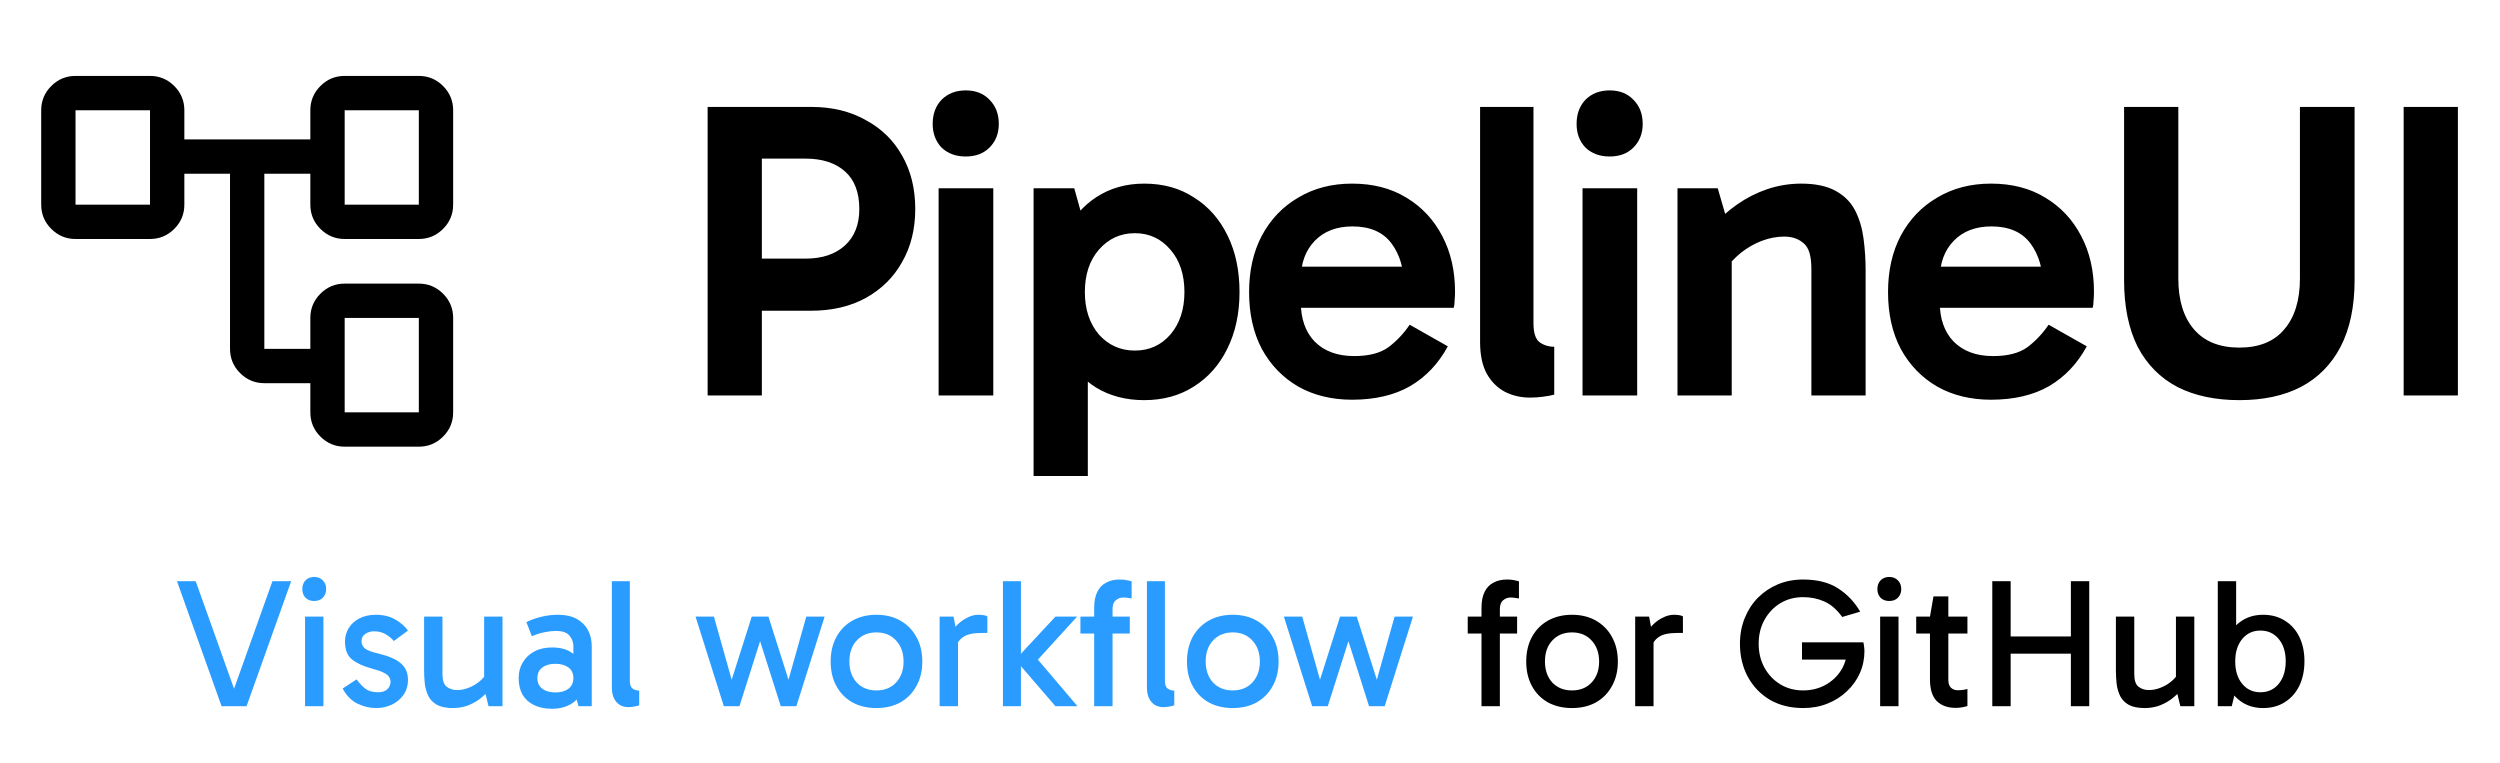 <svg width="177" height="54" viewBox="0 0 177 54" fill="none" xmlns="http://www.w3.org/2000/svg">
<path d="M53.13 18.31H57.03C58.21 18.31 59.14 18 59.82 17.38C60.5 16.76 60.84 15.9 60.84 14.8C60.84 13.62 60.5 12.73 59.82 12.13C59.14 11.53 58.21 11.23 57.03 11.23H53.13L53.94 10.39V28H50.1V7.57H57.45C58.91 7.57 60.19 7.88 61.29 8.5C62.41 9.1 63.27 9.94 63.87 11.02C64.49 12.1 64.8 13.36 64.8 14.8C64.8 16.22 64.49 17.47 63.87 18.55C63.27 19.63 62.41 20.48 61.29 21.1C60.19 21.7 58.9 22 57.42 22H53.13V18.31ZM70.325 28H66.454V13.33H70.325V28ZM66.034 8.77C66.034 8.07 66.245 7.5 66.665 7.06C67.105 6.62 67.674 6.4 68.374 6.4C69.075 6.4 69.635 6.62 70.055 7.06C70.495 7.5 70.715 8.07 70.715 8.77C70.715 9.45 70.495 10.01 70.055 10.45C69.635 10.87 69.075 11.08 68.374 11.08C67.674 11.08 67.105 10.87 66.665 10.45C66.245 10.01 66.034 9.45 66.034 8.77ZM81.008 28.33C79.708 28.33 78.568 28.03 77.588 27.43C76.628 26.83 75.878 25.96 75.338 24.82C74.818 23.66 74.558 22.28 74.558 20.68C74.558 19.12 74.828 17.77 75.368 16.63C75.908 15.47 76.658 14.58 77.618 13.96C78.598 13.32 79.728 13 81.008 13C82.368 13 83.548 13.33 84.548 13.99C85.568 14.63 86.358 15.53 86.918 16.69C87.478 17.83 87.758 19.16 87.758 20.68C87.758 22.2 87.468 23.54 86.888 24.7C86.328 25.84 85.538 26.73 84.518 27.37C83.518 28.01 82.348 28.33 81.008 28.33ZM73.178 33.7V13.33H76.058L77.018 16.78H76.718V24.19H77.018V33.7H73.178ZM80.348 24.82C81.368 24.82 82.208 24.44 82.868 23.68C83.528 22.9 83.858 21.9 83.858 20.68C83.858 19.44 83.528 18.44 82.868 17.68C82.208 16.9 81.368 16.51 80.348 16.51C79.328 16.51 78.478 16.9 77.798 17.68C77.138 18.44 76.808 19.44 76.808 20.68C76.808 21.9 77.138 22.9 77.798 23.68C78.478 24.44 79.328 24.82 80.348 24.82ZM95.726 28.3C94.286 28.3 93.016 27.99 91.916 27.37C90.816 26.73 89.956 25.84 89.336 24.7C88.736 23.56 88.436 22.22 88.436 20.68C88.436 19.16 88.736 17.83 89.336 16.69C89.956 15.53 90.816 14.63 91.916 13.99C93.016 13.33 94.286 13 95.726 13C97.206 13 98.486 13.33 99.566 13.99C100.666 14.65 101.516 15.56 102.116 16.72C102.716 17.86 103.016 19.17 103.016 20.65C103.016 20.87 103.006 21.08 102.986 21.28C102.986 21.48 102.966 21.65 102.926 21.79H91.646V18.88H100.046L99.416 20.35C99.416 19.07 99.116 18.03 98.516 17.23C97.916 16.43 96.996 16.03 95.756 16.03C94.636 16.03 93.746 16.37 93.086 17.05C92.426 17.73 92.096 18.64 92.096 19.78V21.37C92.096 22.57 92.426 23.51 93.086 24.19C93.766 24.87 94.696 25.21 95.876 25.21C96.916 25.21 97.726 25 98.306 24.58C98.886 24.14 99.386 23.61 99.806 22.99L102.506 24.52C101.846 25.74 100.956 26.68 99.836 27.34C98.716 27.98 97.346 28.3 95.726 28.3ZM108.33 28.15C107.67 28.15 107.07 28.01 106.53 27.73C106.01 27.45 105.59 27.03 105.27 26.47C104.95 25.89 104.79 25.14 104.79 24.22V7.57H108.57V22.87C108.57 23.55 108.71 24 108.99 24.22C109.29 24.44 109.64 24.55 110.04 24.55V27.94C109.82 28 109.55 28.05 109.23 28.09C108.93 28.13 108.63 28.15 108.33 28.15ZM115.913 28H112.043V13.33H115.913V28ZM111.623 8.77C111.623 8.07 111.833 7.5 112.253 7.06C112.693 6.62 113.263 6.4 113.963 6.4C114.663 6.4 115.223 6.62 115.643 7.06C116.083 7.5 116.303 8.07 116.303 8.77C116.303 9.45 116.083 10.01 115.643 10.45C115.223 10.87 114.663 11.08 113.963 11.08C113.263 11.08 112.693 10.87 112.253 10.45C111.833 10.01 111.623 9.45 111.623 8.77ZM127.526 13C128.526 13 129.336 13.17 129.956 13.51C130.576 13.85 131.036 14.31 131.336 14.89C131.636 15.47 131.836 16.13 131.936 16.87C132.036 17.61 132.086 18.37 132.086 19.15V28H128.246V19.03C128.246 18.13 128.066 17.53 127.706 17.23C127.346 16.91 126.886 16.75 126.326 16.75C125.806 16.75 125.276 16.85 124.736 17.05C124.216 17.25 123.726 17.53 123.266 17.89C122.826 18.25 122.446 18.65 122.126 19.09L121.676 17.08H122.606V28H118.766V13.33H121.616L122.426 16.12L121.196 16.09C121.736 15.47 122.336 14.93 122.996 14.47C123.656 14.01 124.366 13.65 125.126 13.39C125.906 13.13 126.706 13 127.526 13ZM140.963 28.3C139.523 28.3 138.253 27.99 137.153 27.37C136.053 26.73 135.193 25.84 134.573 24.7C133.973 23.56 133.673 22.22 133.673 20.68C133.673 19.16 133.973 17.83 134.573 16.69C135.193 15.53 136.053 14.63 137.153 13.99C138.253 13.33 139.523 13 140.963 13C142.443 13 143.723 13.33 144.803 13.99C145.903 14.65 146.753 15.56 147.353 16.72C147.953 17.86 148.253 19.17 148.253 20.65C148.253 20.87 148.243 21.08 148.223 21.28C148.223 21.48 148.203 21.65 148.163 21.79H136.883V18.88H145.283L144.653 20.35C144.653 19.07 144.353 18.03 143.753 17.23C143.153 16.43 142.233 16.03 140.993 16.03C139.873 16.03 138.983 16.37 138.323 17.05C137.663 17.73 137.333 18.64 137.333 19.78V21.37C137.333 22.57 137.663 23.51 138.323 24.19C139.003 24.87 139.933 25.21 141.113 25.21C142.153 25.21 142.963 25 143.543 24.58C144.123 24.14 144.623 23.61 145.043 22.99L147.743 24.52C147.083 25.74 146.193 26.68 145.073 27.34C143.953 27.98 142.583 28.3 140.963 28.3ZM158.545 28.33C156.845 28.33 155.385 28.02 154.165 27.4C152.945 26.76 152.005 25.81 151.345 24.55C150.705 23.27 150.385 21.7 150.385 19.84V7.57H154.225V19.72C154.225 21.26 154.595 22.46 155.335 23.32C156.075 24.18 157.145 24.61 158.545 24.61C159.945 24.61 161.005 24.18 161.725 23.32C162.465 22.46 162.835 21.26 162.835 19.72V7.57H166.705V19.84C166.705 21.7 166.375 23.27 165.715 24.55C165.055 25.81 164.115 26.76 162.895 27.4C161.695 28.02 160.245 28.33 158.545 28.33ZM174.019 28H170.179V7.57H174.019V28Z" fill="black"/>
<path d="M21.972 29.194V27.129H18.715C18.047 27.129 17.475 26.89 16.999 26.414C16.523 25.939 16.285 25.366 16.285 24.698V12.302H13.052V14.49C13.052 15.158 12.814 15.73 12.338 16.206C11.862 16.682 11.29 16.92 10.621 16.92H5.347C4.679 16.92 4.107 16.682 3.631 16.206C3.155 15.73 2.917 15.158 2.917 14.49V7.806C2.917 7.137 3.155 6.565 3.631 6.089C4.107 5.613 4.679 5.375 5.347 5.375H10.621C11.29 5.375 11.862 5.613 12.338 6.089C12.814 6.565 13.052 7.137 13.052 7.806V9.871H21.972V7.806C21.972 7.137 22.21 6.565 22.686 6.089C23.162 5.613 23.734 5.375 24.403 5.375H29.653C30.321 5.375 30.893 5.613 31.369 6.089C31.845 6.565 32.083 7.137 32.083 7.806V14.49C32.083 15.158 31.845 15.73 31.369 16.206C30.893 16.682 30.321 16.92 29.653 16.92H24.403C23.734 16.92 23.162 16.682 22.686 16.206C22.21 15.73 21.972 15.158 21.972 14.49V12.302H18.715V24.698H21.972V22.51C21.972 21.842 22.21 21.27 22.686 20.794C23.162 20.318 23.734 20.08 24.403 20.08H29.653C30.321 20.08 30.893 20.318 31.369 20.794C31.845 21.27 32.083 21.842 32.083 22.51V29.194C32.083 29.863 31.845 30.435 31.369 30.911C30.893 31.387 30.321 31.625 29.653 31.625H24.403C23.734 31.625 23.162 31.387 22.686 30.911C22.21 30.435 21.972 29.863 21.972 29.194ZM24.403 14.49H29.653V7.806H24.403V14.49ZM24.403 29.194H29.653V22.51H24.403V29.194ZM5.347 14.49H10.621V7.806H5.347V14.49Z" fill="black"/>
<path d="M15.688 50L12.529 41.147H13.855L16.689 49.09H16.455L19.289 41.147H20.615L17.456 50H15.688ZM22.898 50H21.598V43.656H22.898V50ZM21.403 41.706C21.403 41.455 21.477 41.251 21.624 41.095C21.78 40.93 21.988 40.848 22.248 40.848C22.5 40.848 22.703 40.93 22.859 41.095C23.015 41.251 23.093 41.455 23.093 41.706C23.093 41.949 23.015 42.152 22.859 42.317C22.703 42.473 22.5 42.551 22.248 42.551C21.988 42.551 21.78 42.473 21.624 42.317C21.477 42.152 21.403 41.949 21.403 41.706ZM26.622 50.13C26.18 50.13 25.742 50.026 25.309 49.818C24.884 49.61 24.533 49.255 24.256 48.752L25.244 48.102C25.486 48.423 25.716 48.657 25.933 48.804C26.149 48.943 26.431 49.012 26.778 49.012C27.055 49.012 27.267 48.943 27.415 48.804C27.571 48.657 27.649 48.479 27.649 48.271C27.649 48.132 27.61 48.011 27.532 47.907C27.462 47.803 27.337 47.708 27.155 47.621C26.973 47.526 26.713 47.435 26.375 47.348C25.751 47.183 25.27 46.967 24.932 46.698C24.594 46.429 24.425 46.005 24.425 45.424C24.425 45.077 24.511 44.761 24.685 44.475C24.858 44.189 25.109 43.959 25.439 43.786C25.768 43.613 26.158 43.526 26.609 43.526C27.146 43.526 27.605 43.639 27.987 43.864C28.368 44.081 28.667 44.341 28.884 44.644L27.883 45.385C27.761 45.229 27.584 45.077 27.35 44.93C27.116 44.774 26.821 44.696 26.466 44.696C26.249 44.696 26.05 44.757 25.868 44.878C25.686 44.999 25.595 45.168 25.595 45.385C25.595 45.602 25.677 45.779 25.842 45.918C26.015 46.048 26.327 46.165 26.778 46.269C27.54 46.451 28.082 46.689 28.403 46.984C28.723 47.27 28.884 47.651 28.884 48.128C28.884 48.544 28.775 48.904 28.559 49.207C28.351 49.502 28.073 49.731 27.727 49.896C27.389 50.052 27.02 50.13 26.622 50.13ZM32.08 50.13C31.603 50.13 31.226 50.056 30.949 49.909C30.672 49.753 30.468 49.549 30.338 49.298C30.208 49.038 30.121 48.748 30.078 48.427C30.043 48.106 30.026 47.777 30.026 47.439V43.656H31.326V47.712C31.326 48.163 31.426 48.466 31.625 48.622C31.833 48.778 32.076 48.856 32.353 48.856C32.639 48.856 32.921 48.8 33.198 48.687C33.484 48.574 33.74 48.423 33.965 48.232C34.199 48.033 34.372 47.82 34.485 47.595V48.323H34.277V43.656H35.577V50H34.589L34.316 48.882L34.641 48.843C34.416 49.112 34.164 49.346 33.887 49.545C33.61 49.736 33.319 49.883 33.016 49.987C32.713 50.082 32.401 50.13 32.08 50.13ZM39.087 50.182C38.593 50.182 38.169 50.095 37.813 49.922C37.458 49.749 37.185 49.502 36.994 49.181C36.812 48.852 36.721 48.462 36.721 48.011C36.721 47.595 36.817 47.227 37.007 46.906C37.198 46.577 37.471 46.317 37.826 46.126C38.182 45.935 38.602 45.84 39.087 45.84C39.694 45.84 40.179 45.979 40.543 46.256C40.916 46.525 41.176 46.897 41.323 47.374H40.595V45.749C40.595 45.48 40.504 45.233 40.322 45.008C40.14 44.783 39.82 44.67 39.36 44.67C39.118 44.67 38.849 44.7 38.554 44.761C38.268 44.813 37.969 44.908 37.657 45.047L37.267 44.046C37.623 43.873 37.991 43.743 38.372 43.656C38.754 43.569 39.126 43.526 39.49 43.526C40.036 43.526 40.487 43.626 40.842 43.825C41.198 44.024 41.462 44.293 41.635 44.631C41.809 44.96 41.895 45.333 41.895 45.749V50H40.959L40.634 48.843L41.323 48.648C41.167 49.159 40.89 49.545 40.491 49.805C40.093 50.056 39.625 50.182 39.087 50.182ZM39.321 49.025C39.703 49.025 40.01 48.938 40.244 48.765C40.478 48.583 40.595 48.332 40.595 48.011C40.595 47.682 40.478 47.43 40.244 47.257C40.01 47.084 39.703 46.997 39.321 46.997C38.94 46.997 38.632 47.084 38.398 47.257C38.164 47.43 38.047 47.682 38.047 48.011C38.047 48.332 38.164 48.583 38.398 48.765C38.632 48.938 38.94 49.025 39.321 49.025ZM44.476 50.065C44.251 50.065 44.052 50.013 43.878 49.909C43.705 49.796 43.566 49.636 43.462 49.428C43.367 49.22 43.319 48.964 43.319 48.661V41.147H44.593V48.206C44.593 48.475 44.658 48.657 44.788 48.752C44.927 48.847 45.083 48.895 45.256 48.895V49.935C45.144 49.978 45.022 50.009 44.892 50.026C44.762 50.052 44.624 50.065 44.476 50.065ZM51.247 50L49.245 43.656H50.545L51.858 48.323H51.741L53.223 43.656H54.406L55.888 48.323H55.771L57.084 43.656H58.384L56.382 50H55.277L53.704 45.047H53.925L52.352 50H51.247ZM62.048 50.13C61.407 50.13 60.839 49.996 60.345 49.727C59.86 49.45 59.483 49.064 59.214 48.57C58.946 48.076 58.811 47.5 58.811 46.841C58.811 46.174 58.946 45.593 59.214 45.099C59.483 44.605 59.86 44.219 60.345 43.942C60.839 43.665 61.407 43.526 62.048 43.526C62.698 43.526 63.266 43.665 63.751 43.942C64.237 44.219 64.614 44.605 64.882 45.099C65.16 45.593 65.298 46.174 65.298 46.841C65.298 47.5 65.16 48.076 64.882 48.57C64.614 49.064 64.237 49.45 63.751 49.727C63.266 49.996 62.698 50.13 62.048 50.13ZM62.048 48.882C62.629 48.882 63.093 48.696 63.439 48.323C63.795 47.942 63.972 47.448 63.972 46.841C63.972 46.226 63.795 45.727 63.439 45.346C63.093 44.965 62.629 44.774 62.048 44.774C61.476 44.774 61.013 44.965 60.657 45.346C60.311 45.719 60.137 46.213 60.137 46.828C60.137 47.443 60.311 47.942 60.657 48.323C61.013 48.696 61.476 48.882 62.048 48.882ZM67.514 43.656L67.826 45.372V50H66.526V43.656H67.514ZM67.631 45.905L67.319 45.762V44.813L67.436 44.67C67.523 44.514 67.657 44.349 67.839 44.176C68.03 43.994 68.251 43.842 68.502 43.721C68.754 43.591 69.009 43.526 69.269 43.526C69.399 43.526 69.521 43.535 69.633 43.552C69.755 43.569 69.846 43.6 69.906 43.643V44.813H69.503C68.914 44.813 68.485 44.904 68.216 45.086C67.948 45.259 67.753 45.532 67.631 45.905ZM71.97 46.802V46.62L74.726 43.656H76.26L73.166 47.049L73.049 46.191L76.286 50H74.726L71.97 46.802ZM71.008 41.147H72.282V50H71.008V41.147ZM77.468 50V43.032C77.468 42.573 77.542 42.196 77.689 41.901C77.837 41.606 78.045 41.39 78.313 41.251C78.582 41.104 78.903 41.03 79.275 41.03C79.449 41.03 79.605 41.043 79.743 41.069C79.882 41.095 80.008 41.125 80.12 41.16V42.369C80.025 42.352 79.93 42.339 79.834 42.33C79.748 42.313 79.644 42.304 79.522 42.304C79.332 42.304 79.158 42.369 79.002 42.499C78.846 42.62 78.768 42.833 78.768 43.136V50H77.468ZM79.99 44.852H76.493V43.656H79.99V44.852ZM82.359 50.065C82.134 50.065 81.934 50.013 81.761 49.909C81.588 49.796 81.449 49.636 81.345 49.428C81.25 49.22 81.202 48.964 81.202 48.661V41.147H82.476V48.206C82.476 48.475 82.541 48.657 82.671 48.752C82.81 48.847 82.966 48.895 83.139 48.895V49.935C83.026 49.978 82.905 50.009 82.775 50.026C82.645 50.052 82.507 50.065 82.359 50.065ZM87.274 50.13C86.633 50.13 86.065 49.996 85.571 49.727C85.086 49.45 84.709 49.064 84.44 48.57C84.171 48.076 84.037 47.5 84.037 46.841C84.037 46.174 84.171 45.593 84.44 45.099C84.709 44.605 85.086 44.219 85.571 43.942C86.065 43.665 86.633 43.526 87.274 43.526C87.924 43.526 88.492 43.665 88.977 43.942C89.462 44.219 89.839 44.605 90.108 45.099C90.385 45.593 90.524 46.174 90.524 46.841C90.524 47.5 90.385 48.076 90.108 48.57C89.839 49.064 89.462 49.45 88.977 49.727C88.492 49.996 87.924 50.13 87.274 50.13ZM87.274 48.882C87.855 48.882 88.318 48.696 88.665 48.323C89.02 47.942 89.198 47.448 89.198 46.841C89.198 46.226 89.02 45.727 88.665 45.346C88.318 44.965 87.855 44.774 87.274 44.774C86.702 44.774 86.238 44.965 85.883 45.346C85.536 45.719 85.363 46.213 85.363 46.828C85.363 47.443 85.536 47.942 85.883 48.323C86.238 48.696 86.702 48.882 87.274 48.882ZM92.9 50L90.898 43.656H92.198L93.511 48.323H93.394L94.876 43.656H96.059L97.541 48.323H97.424L98.737 43.656H100.037L98.035 50H96.93L95.358 45.047H95.579L94.005 50H92.9Z" fill="#2A9CFF"/>
<path d="M104.89 50V43.032C104.89 42.573 104.964 42.196 105.111 41.901C105.258 41.606 105.466 41.39 105.735 41.251C106.004 41.104 106.324 41.03 106.697 41.03C106.87 41.03 107.026 41.043 107.165 41.069C107.304 41.095 107.429 41.125 107.542 41.16V42.369C107.447 42.352 107.351 42.339 107.256 42.33C107.169 42.313 107.065 42.304 106.944 42.304C106.753 42.304 106.58 42.369 106.424 42.499C106.268 42.62 106.19 42.833 106.19 43.136V50H104.89ZM107.412 44.852H103.915V43.656H107.412V44.852ZM111.294 50.13C110.652 50.13 110.085 49.996 109.591 49.727C109.105 49.45 108.728 49.064 108.46 48.57C108.191 48.076 108.057 47.5 108.057 46.841C108.057 46.174 108.191 45.593 108.46 45.099C108.728 44.605 109.105 44.219 109.591 43.942C110.085 43.665 110.652 43.526 111.294 43.526C111.944 43.526 112.511 43.665 112.997 43.942C113.482 44.219 113.859 44.605 114.128 45.099C114.405 45.593 114.544 46.174 114.544 46.841C114.544 47.5 114.405 48.076 114.128 48.57C113.859 49.064 113.482 49.45 112.997 49.727C112.511 49.996 111.944 50.13 111.294 50.13ZM111.294 48.882C111.874 48.882 112.338 48.696 112.685 48.323C113.04 47.942 113.218 47.448 113.218 46.841C113.218 46.226 113.04 45.727 112.685 45.346C112.338 44.965 111.874 44.774 111.294 44.774C110.722 44.774 110.258 44.965 109.903 45.346C109.556 45.719 109.383 46.213 109.383 46.828C109.383 47.443 109.556 47.942 109.903 48.323C110.258 48.696 110.722 48.882 111.294 48.882ZM116.759 43.656L117.071 45.372V50H115.771V43.656H116.759ZM116.876 45.905L116.564 45.762V44.813L116.681 44.67C116.768 44.514 116.902 44.349 117.084 44.176C117.275 43.994 117.496 43.842 117.747 43.721C117.999 43.591 118.254 43.526 118.514 43.526C118.644 43.526 118.766 43.535 118.878 43.552C119 43.569 119.091 43.6 119.151 43.643V44.813H118.748C118.159 44.813 117.73 44.904 117.461 45.086C117.193 45.259 116.998 45.532 116.876 45.905ZM127.66 50.13C126.767 50.13 125.983 49.935 125.307 49.545C124.64 49.146 124.12 48.605 123.747 47.92C123.374 47.227 123.188 46.447 123.188 45.58C123.188 44.921 123.301 44.315 123.526 43.76C123.751 43.205 124.063 42.724 124.462 42.317C124.869 41.91 125.342 41.593 125.879 41.368C126.425 41.143 127.019 41.03 127.66 41.03C128.665 41.03 129.489 41.238 130.13 41.654C130.771 42.061 131.296 42.612 131.703 43.305L130.429 43.682C130.03 43.136 129.601 42.768 129.142 42.577C128.691 42.378 128.197 42.278 127.66 42.278C127.062 42.278 126.525 42.421 126.048 42.707C125.58 42.993 125.207 43.383 124.93 43.877C124.653 44.371 124.514 44.939 124.514 45.58C124.514 46.213 124.653 46.78 124.93 47.283C125.207 47.777 125.58 48.167 126.048 48.453C126.525 48.739 127.062 48.882 127.66 48.882C128.232 48.882 128.752 48.756 129.22 48.505C129.697 48.245 130.074 47.894 130.351 47.452C130.628 47.01 130.767 46.507 130.767 45.944L130.962 46.698H127.582V45.476H131.924C131.95 45.563 131.967 45.662 131.976 45.775C131.993 45.888 132.002 45.996 132.002 46.1C132.002 46.655 131.894 47.175 131.677 47.66C131.46 48.145 131.153 48.574 130.754 48.947C130.364 49.32 129.905 49.61 129.376 49.818C128.856 50.026 128.284 50.13 127.66 50.13ZM134.414 50H133.114V43.656H134.414V50ZM132.919 41.706C132.919 41.455 132.993 41.251 133.14 41.095C133.296 40.93 133.504 40.848 133.764 40.848C134.015 40.848 134.219 40.93 134.375 41.095C134.531 41.251 134.609 41.455 134.609 41.706C134.609 41.949 134.531 42.152 134.375 42.317C134.219 42.473 134.015 42.551 133.764 42.551C133.504 42.551 133.296 42.473 133.14 42.317C132.993 42.152 132.919 41.949 132.919 41.706ZM138.449 50.117C137.895 50.117 137.453 49.957 137.123 49.636C136.803 49.307 136.642 48.8 136.642 48.115V43.734V43.656L136.889 42.226H137.942V48.141C137.942 48.384 138.003 48.566 138.124 48.687C138.254 48.808 138.415 48.869 138.605 48.869C138.753 48.869 138.883 48.86 138.995 48.843C139.108 48.826 139.208 48.804 139.294 48.778V49.987C139.182 50.022 139.056 50.052 138.917 50.078C138.787 50.104 138.631 50.117 138.449 50.117ZM135.667 44.852V43.656H139.294V44.852H135.667ZM146.618 50V41.147H147.918V50H146.618ZM141.054 50V41.147H142.354V50H141.054ZM141.912 46.282V45.06H147.008V46.282H141.912ZM151.86 50.13C151.384 50.13 151.007 50.056 150.729 49.909C150.452 49.753 150.248 49.549 150.118 49.298C149.988 49.038 149.902 48.748 149.858 48.427C149.824 48.106 149.806 47.777 149.806 47.439V43.656H151.106V47.712C151.106 48.163 151.206 48.466 151.405 48.622C151.613 48.778 151.856 48.856 152.133 48.856C152.419 48.856 152.701 48.8 152.978 48.687C153.264 48.574 153.52 48.423 153.745 48.232C153.979 48.033 154.153 47.82 154.265 47.595V48.323H154.057V43.656H155.357V50H154.369L154.096 48.882L154.421 48.843C154.196 49.112 153.945 49.346 153.667 49.545C153.39 49.736 153.1 49.883 152.796 49.987C152.493 50.082 152.181 50.13 151.86 50.13ZM160.23 50.13C159.658 50.13 159.159 49.991 158.735 49.714C158.31 49.437 157.976 49.051 157.734 48.557C157.5 48.054 157.383 47.474 157.383 46.815C157.383 46.156 157.5 45.58 157.734 45.086C157.976 44.592 158.31 44.211 158.735 43.942C159.159 43.665 159.658 43.526 160.23 43.526C160.819 43.526 161.33 43.665 161.764 43.942C162.206 44.211 162.548 44.592 162.791 45.086C163.033 45.58 163.155 46.156 163.155 46.815C163.155 47.474 163.033 48.054 162.791 48.557C162.548 49.051 162.206 49.437 161.764 49.714C161.33 49.991 160.819 50.13 160.23 50.13ZM157.019 50V41.147H158.319V45.112H158.189V48.726H158.319L158.007 50H157.019ZM160.035 49.012C160.572 49.012 161.005 48.813 161.335 48.414C161.664 48.007 161.829 47.474 161.829 46.815C161.829 46.165 161.664 45.641 161.335 45.242C161.005 44.843 160.572 44.644 160.035 44.644C159.506 44.644 159.077 44.843 158.748 45.242C158.418 45.641 158.254 46.169 158.254 46.828C158.254 47.487 158.418 48.015 158.748 48.414C159.077 48.813 159.506 49.012 160.035 49.012Z" fill="black"/>
</svg>
